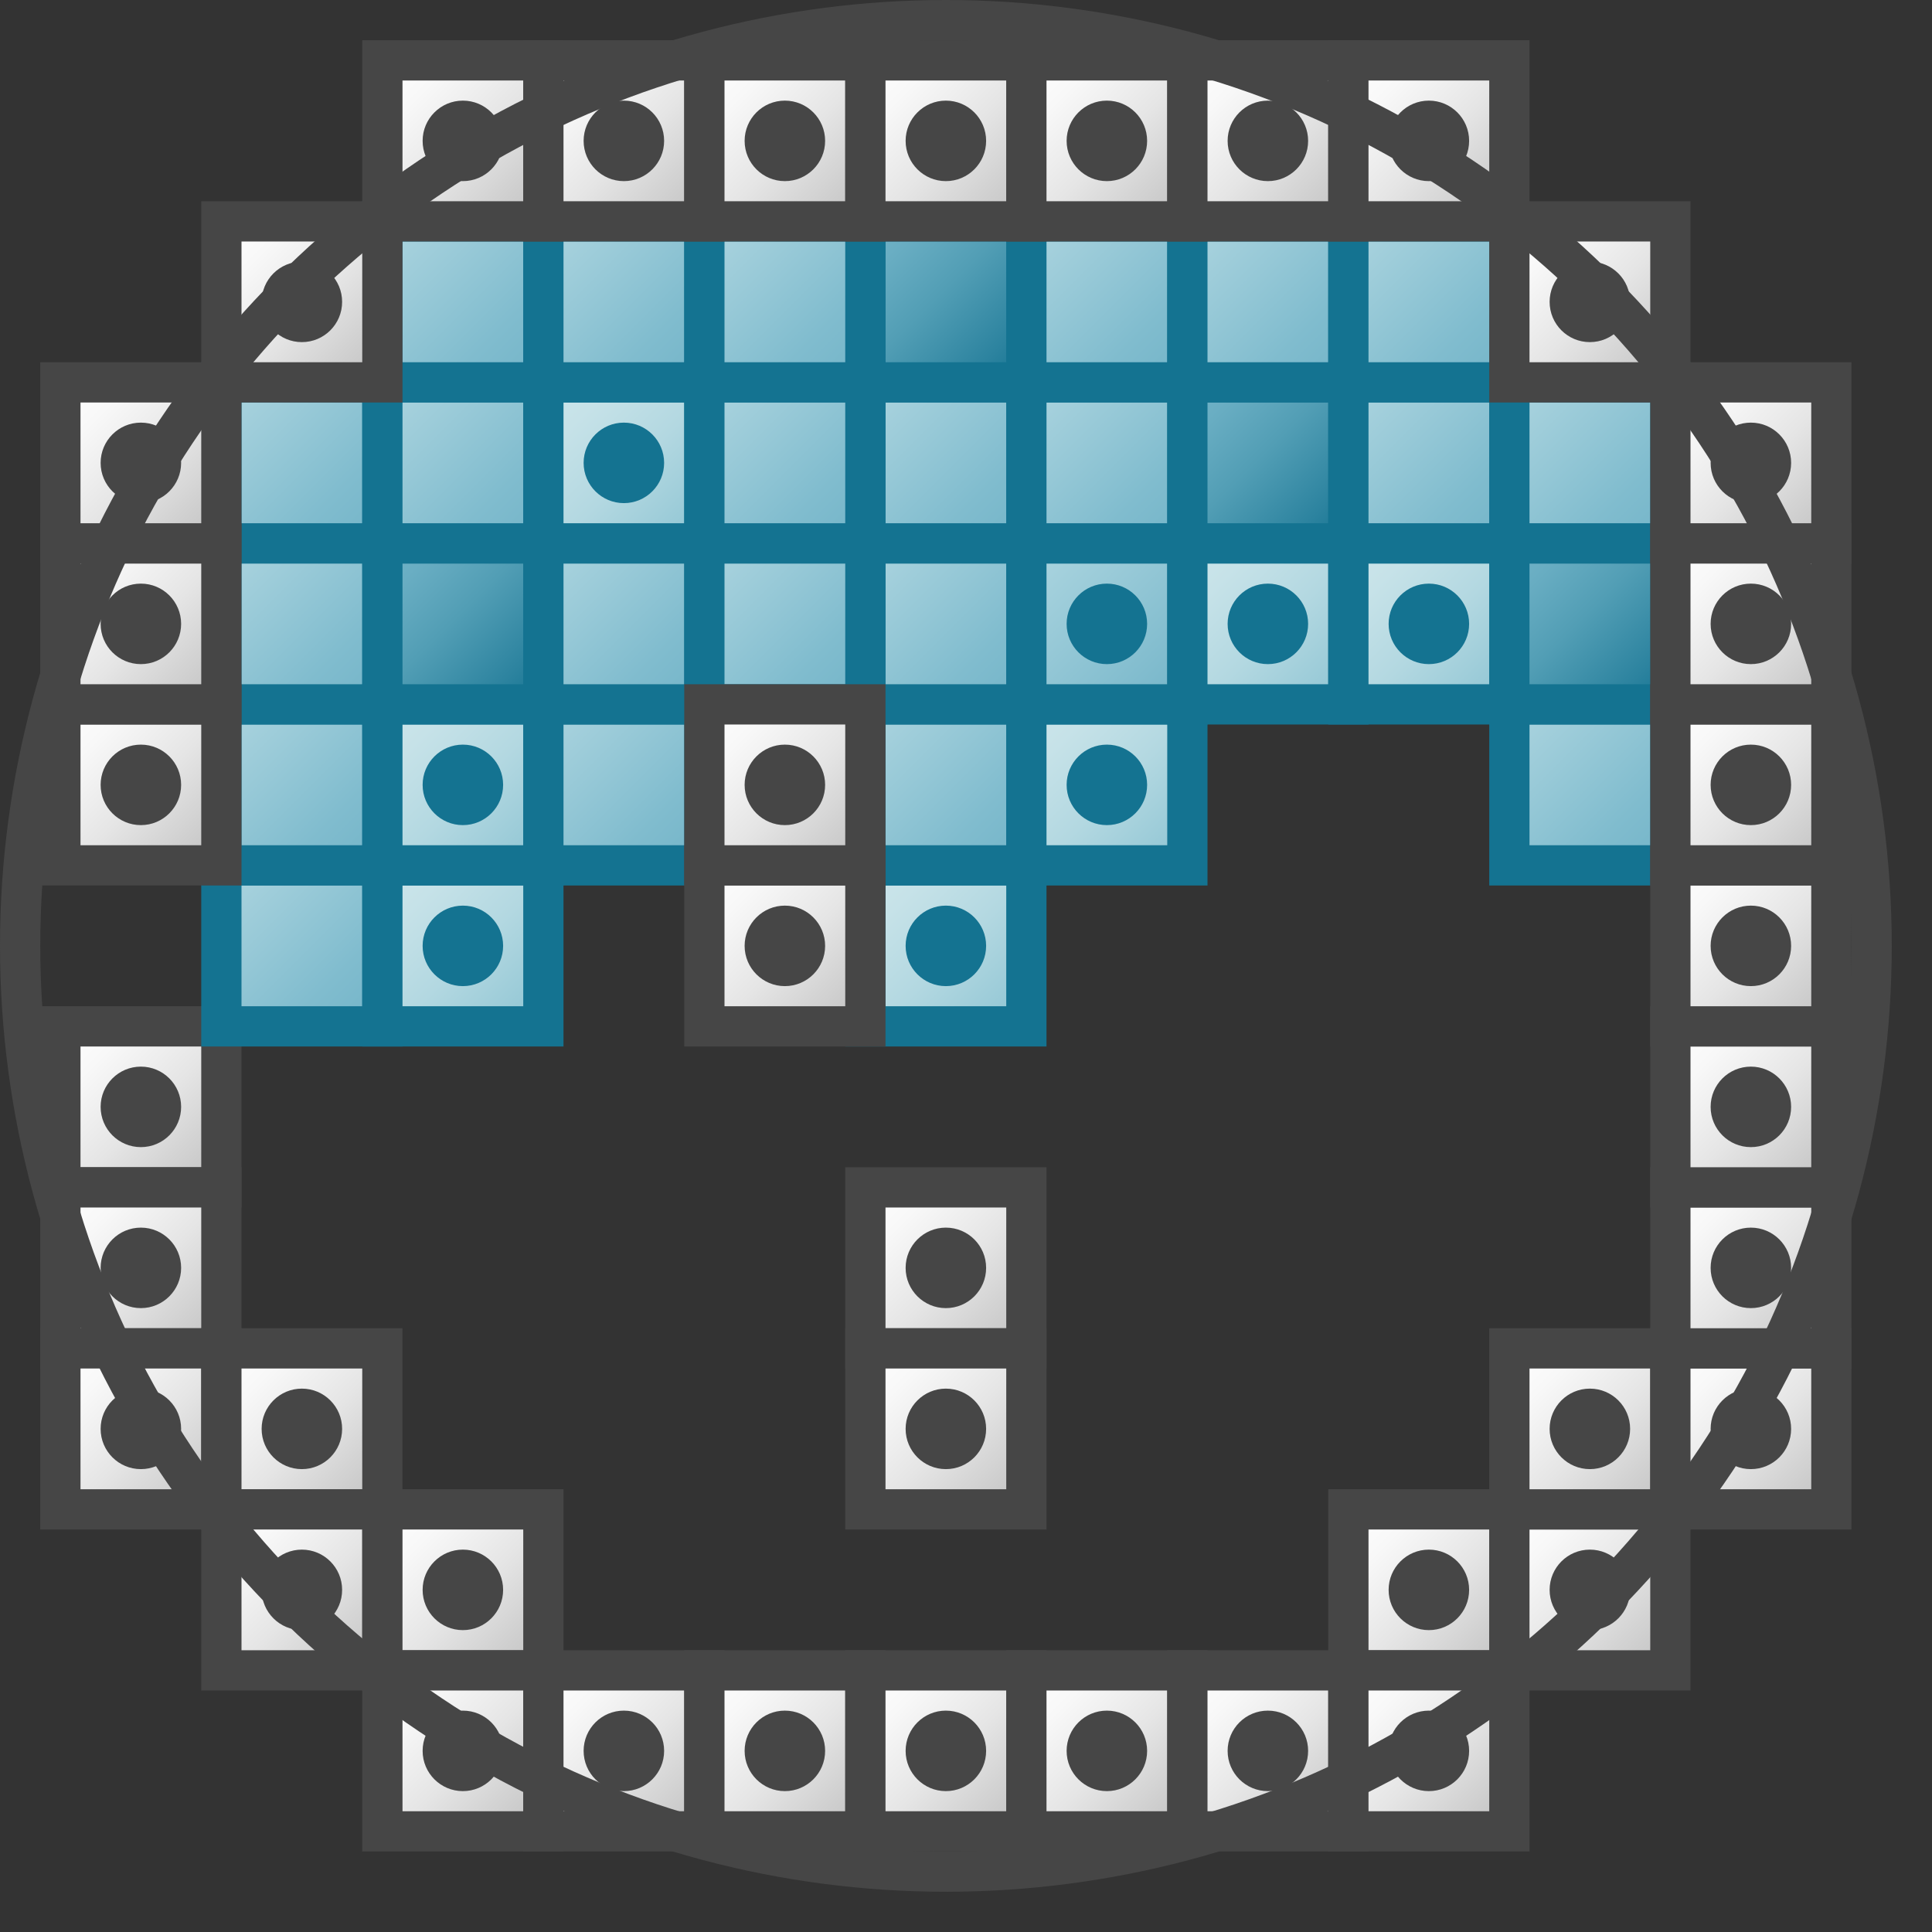 <svg id="Layer_1" data-name="Layer 1" xmlns="http://www.w3.org/2000/svg" xmlns:xlink="http://www.w3.org/1999/xlink" viewBox="0 0 48 48">
    <rect x="0" y="0" width="48" height="48" fill="#333333" stroke="none"/>
    <linearGradient id="New_Gradient_Swatch_1" data-name="New Gradient Swatch 1" x1="21.5" y1="21.5" x2="25.5" y2="25.5" gradientUnits="userSpaceOnUse">
      <stop offset="0" stop-color="#cde6eb"/>
      <stop offset="0.221" stop-color="#c6e2e8"/>
      <stop offset="0.542" stop-color="#b3d8e1"/>
      <stop offset="0.921" stop-color="#93c7d5"/>
      <stop offset="1" stop-color="#8cc3d2"/>
    </linearGradient>
    <linearGradient id="New_Gradient_Swatch_4" data-name="New Gradient Swatch 4" x1="21.5" y1="17.5" x2="25.5" y2="21.5" gradientUnits="userSpaceOnUse">
      <stop offset="0" stop-color="#afd7e1"/>
      <stop offset="0.159" stop-color="#a4d0dc"/>
      <stop offset="0.706" stop-color="#80bcce"/>
      <stop offset="1" stop-color="#73b4c8"/>
    </linearGradient>
    <linearGradient id="New_Gradient_Swatch_4-2" x1="21.5" y1="13.5" x2="25.5" y2="17.5" xlink:href="#New_Gradient_Swatch_4"/>
    <linearGradient id="New_Gradient_Swatch_4-3" x1="21.5" y1="9.5" x2="25.5" y2="13.5" xlink:href="#New_Gradient_Swatch_4"/>
    <linearGradient id="Dark_Blue_Grad" data-name="Dark Blue Grad" x1="21.5" y1="5.5" x2="25.5" y2="9.5" gradientUnits="userSpaceOnUse">
      <stop offset="0" stop-color="#73b4c8"/>
      <stop offset="0.175" stop-color="#6aaec3"/>
      <stop offset="0.457" stop-color="#529eb5"/>
      <stop offset="0.809" stop-color="#2c839f"/>
      <stop offset="1" stop-color="#147391"/>
    </linearGradient>
    <linearGradient id="New_Gradient_Swatch_1-2" x1="25.5" y1="17.5" x2="29.5" y2="21.5" xlink:href="#New_Gradient_Swatch_1"/>
    <linearGradient id="Light_Blue_Grad" data-name="Light Blue Grad" x1="25.5" y1="13.5" x2="29.5" y2="17.5" gradientUnits="userSpaceOnUse">
      <stop offset="0" stop-color="#afd7e1"/>
      <stop offset="1" stop-color="#73b4c8"/>
    </linearGradient>
    <linearGradient id="New_Gradient_Swatch_4-4" x1="25.5" y1="9.5" x2="29.5" y2="13.5" xlink:href="#New_Gradient_Swatch_4"/>
    <linearGradient id="New_Gradient_Swatch_4-5" x1="25.5" y1="5.5" x2="29.5" y2="9.5" xlink:href="#New_Gradient_Swatch_4"/>
    <linearGradient id="New_Gradient_Swatch_1-3" x1="29.5" y1="13.5" x2="33.5" y2="17.5" xlink:href="#New_Gradient_Swatch_1"/>
    <linearGradient id="Dark_Blue_Grad-2" x1="29.5" y1="9.5" x2="33.5" y2="13.5" xlink:href="#Dark_Blue_Grad"/>
    <linearGradient id="New_Gradient_Swatch_4-6" x1="29.5" y1="5.5" x2="33.5" y2="9.5" xlink:href="#New_Gradient_Swatch_4"/>
    <linearGradient id="New_Gradient_Swatch_1-4" x1="33.5" y1="13.5" x2="37.5" y2="17.5" xlink:href="#New_Gradient_Swatch_1"/>
    <linearGradient id="New_Gradient_Swatch_4-7" x1="33.5" y1="9.5" x2="37.5" y2="13.5" xlink:href="#New_Gradient_Swatch_4"/>
    <linearGradient id="New_Gradient_Swatch_4-8" x1="33.5" y1="5.5" x2="37.5" y2="9.5" xlink:href="#New_Gradient_Swatch_4"/>
    <linearGradient id="New_Gradient_Swatch_4-9" x1="37.5" y1="17.5" x2="41.5" y2="21.5" xlink:href="#New_Gradient_Swatch_4"/>
    <linearGradient id="Dark_Blue_Grad-3" x1="37.5" y1="13.5" x2="41.5" y2="17.5" xlink:href="#Dark_Blue_Grad"/>
    <linearGradient id="New_Gradient_Swatch_4-10" x1="37.5" y1="9.5" x2="41.5" y2="13.5" xlink:href="#New_Gradient_Swatch_4"/>
    <linearGradient id="paper_gradient" data-name="paper gradient" x1="1.5" y1="25.5" x2="5.5" y2="29.5" gradientUnits="userSpaceOnUse">
      <stop offset="0" stop-color="#fff"/>
      <stop offset="0.221" stop-color="#f8f8f8"/>
      <stop offset="0.541" stop-color="#e5e5e5"/>
      <stop offset="0.92" stop-color="#c6c6c6"/>
      <stop offset="1" stop-color="#bebebe"/>
    </linearGradient>
    <linearGradient id="New_Gradient_Swatch_4-11" x1="5.5" y1="21.5" x2="9.5" y2="25.5" xlink:href="#New_Gradient_Swatch_4"/>
    <linearGradient id="New_Gradient_Swatch_4-12" x1="5.5" y1="17.5" x2="9.5" y2="21.5" xlink:href="#New_Gradient_Swatch_4"/>
    <linearGradient id="New_Gradient_Swatch_4-13" x1="5.5" y1="13.5" x2="9.5" y2="17.5" xlink:href="#New_Gradient_Swatch_4"/>
    <linearGradient id="New_Gradient_Swatch_4-14" x1="5.5" y1="9.5" x2="9.5" y2="13.5" xlink:href="#New_Gradient_Swatch_4"/>
    <linearGradient id="New_Gradient_Swatch_1-5" x1="9.5" x2="13.5" y2="25.5" xlink:href="#New_Gradient_Swatch_1"/>
    <linearGradient id="New_Gradient_Swatch_1-6" x1="9.5" y1="17.5" x2="13.5" y2="21.5" xlink:href="#New_Gradient_Swatch_1"/>
    <linearGradient id="Dark_Blue_Grad-4" x1="9.5" y1="13.5" x2="13.5" y2="17.5" xlink:href="#Dark_Blue_Grad"/>
    <linearGradient id="New_Gradient_Swatch_4-15" x1="9.5" y1="9.5" x2="13.5" y2="13.5" xlink:href="#New_Gradient_Swatch_4"/>
    <linearGradient id="New_Gradient_Swatch_4-16" x1="9.5" y1="5.5" x2="13.5" y2="9.5" xlink:href="#New_Gradient_Swatch_4"/>
    <linearGradient id="New_Gradient_Swatch_4-17" x1="13.5" y1="17.5" x2="17.5" y2="21.5" xlink:href="#New_Gradient_Swatch_4"/>
    <linearGradient id="New_Gradient_Swatch_4-18" x1="13.5" y1="13.5" x2="17.5" y2="17.5" xlink:href="#New_Gradient_Swatch_4"/>
    <linearGradient id="New_Gradient_Swatch_1-7" x1="13.5" y1="9.5" x2="17.5" y2="13.5" xlink:href="#New_Gradient_Swatch_1"/>
    <linearGradient id="New_Gradient_Swatch_4-19" x1="13.5" y1="5.5" x2="17.5" y2="9.5" xlink:href="#New_Gradient_Swatch_4"/>
    <linearGradient id="New_Gradient_Swatch_4-20" x1="17.5" y1="13.5" x2="21.5" y2="17.5" xlink:href="#New_Gradient_Swatch_4"/>
    <linearGradient id="New_Gradient_Swatch_4-21" x1="17.5" y1="9.5" x2="21.5" y2="13.5" xlink:href="#New_Gradient_Swatch_4"/>
    <linearGradient id="New_Gradient_Swatch_4-22" x1="17.5" y1="5.5" x2="21.5" y2="9.5" xlink:href="#New_Gradient_Swatch_4"/>
    <linearGradient id="paper_gradient-2" x1="1.5" y1="17.5" x2="5.5" y2="21.5" xlink:href="#paper_gradient"/>
    <linearGradient id="paper_gradient-3" x1="1.5" y1="13.5" x2="5.5" y2="17.5" xlink:href="#paper_gradient"/>
    <linearGradient id="paper_gradient-4" x1="1.5" y1="9.5" x2="5.5" y2="13.5" xlink:href="#paper_gradient"/>
    <linearGradient id="paper_gradient-5" x1="5.5" y1="5.5" x2="9.5" y2="9.5" xlink:href="#paper_gradient"/>
    <linearGradient id="paper_gradient-6" x1="9.5" y1="1.5" x2="13.5" y2="5.5" xlink:href="#paper_gradient"/>
    <linearGradient id="paper_gradient-7" x1="13.5" y1="1.5" x2="17.5" y2="5.5" xlink:href="#paper_gradient"/>
    <linearGradient id="paper_gradient-8" x1="17.5" y1="1.5" x2="21.5" y2="5.5" xlink:href="#paper_gradient"/>
    <linearGradient id="paper_gradient-9" x1="21.5" y1="1.5" x2="25.5" y2="5.5" xlink:href="#paper_gradient"/>
    <linearGradient id="paper_gradient-10" x1="25.5" y1="1.5" x2="29.5" y2="5.5" xlink:href="#paper_gradient"/>
    <linearGradient id="paper_gradient-11" x1="29.5" y1="1.5" x2="33.5" y2="5.5" xlink:href="#paper_gradient"/>
    <linearGradient id="paper_gradient-12" x1="33.5" y1="1.5" x2="37.5" y2="5.5" xlink:href="#paper_gradient"/>
    <linearGradient id="paper_gradient-13" x1="37.5" y1="5.5" x2="41.5" y2="9.5" xlink:href="#paper_gradient"/>
    <linearGradient id="paper_gradient-14" x1="1.5" y1="29.5" x2="5.5" y2="33.5" xlink:href="#paper_gradient"/>
    <linearGradient id="paper_gradient-15" x1="1.5" y1="33.5" x2="5.5" y2="37.5" xlink:href="#paper_gradient"/>
    <linearGradient id="paper_gradient-16" x1="5.5" y1="33.5" x2="9.5" y2="37.5" xlink:href="#paper_gradient"/>
    <linearGradient id="paper_gradient-17" x1="5.5" y1="37.5" x2="9.5" y2="41.5" xlink:href="#paper_gradient"/>
    <linearGradient id="paper_gradient-18" x1="9.5" y1="37.5" x2="13.5" y2="41.5" xlink:href="#paper_gradient"/>
    <linearGradient id="paper_gradient-19" x1="33.5" y1="37.5" x2="37.5" y2="41.5" xlink:href="#paper_gradient"/>
    <linearGradient id="paper_gradient-20" x1="37.5" y1="37.5" x2="41.5" y2="41.5" xlink:href="#paper_gradient"/>
    <linearGradient id="paper_gradient-21" x1="37.5" y1="33.5" x2="41.5" y2="37.5" xlink:href="#paper_gradient"/>
    <linearGradient id="paper_gradient-22" x1="41.5" y1="33.5" x2="45.5" y2="37.5" xlink:href="#paper_gradient"/>
    <linearGradient id="paper_gradient-23" x1="41.5" y1="29.5" x2="45.5" y2="33.5" xlink:href="#paper_gradient"/>
    <linearGradient id="paper_gradient-24" x1="41.5" y1="25.5" x2="45.5" y2="29.5" xlink:href="#paper_gradient"/>
    <linearGradient id="paper_gradient-25" x1="41.5" y1="21.5" x2="45.5" y2="25.5" xlink:href="#paper_gradient"/>
    <linearGradient id="paper_gradient-26" x1="41.5" y1="17.5" x2="45.5" y2="21.5" xlink:href="#paper_gradient"/>
    <linearGradient id="paper_gradient-27" x1="41.5" y1="13.5" x2="45.5" y2="17.5" xlink:href="#paper_gradient"/>
    <linearGradient id="paper_gradient-28" x1="41.5" y1="9.5" x2="45.5" y2="13.5" xlink:href="#paper_gradient"/>
    <linearGradient id="paper_gradient-29" x1="9.5" y1="41.5" x2="13.5" y2="45.5" xlink:href="#paper_gradient"/>
    <linearGradient id="paper_gradient-30" x1="13.5" y1="41.5" x2="17.5" y2="45.5" xlink:href="#paper_gradient"/>
    <linearGradient id="paper_gradient-31" x1="17.5" y1="41.5" x2="21.5" y2="45.5" xlink:href="#paper_gradient"/>
    <linearGradient id="paper_gradient-32" x1="21.5" y1="41.5" x2="25.5" y2="45.5" xlink:href="#paper_gradient"/>
    <linearGradient id="paper_gradient-33" x1="25.5" y1="41.5" x2="29.5" y2="45.5" xlink:href="#paper_gradient"/>
    <linearGradient id="paper_gradient-34" x1="29.5" y1="41.5" x2="33.5" y2="45.5" xlink:href="#paper_gradient"/>
    <linearGradient id="paper_gradient-35" x1="33.5" y1="41.5" x2="37.5" y2="45.5" xlink:href="#paper_gradient"/>
    <linearGradient id="paper_gradient-36" x1="21.5" y1="29.5" x2="25.5" y2="33.5" xlink:href="#paper_gradient"/>
    <linearGradient id="paper_gradient-37" x1="17.5" y1="21.5" x2="21.5" y2="25.5" xlink:href="#paper_gradient"/>
    <linearGradient id="paper_gradient-38" x1="17.5" y1="17.5" x2="21.5" y2="21.5" xlink:href="#paper_gradient"/>
    <linearGradient id="paper_gradient-39" x1="21.5" y1="33.5" x2="25.5" y2="37.5" xlink:href="#paper_gradient"/>
    <rect x="21.5" y="21.5" width="4" height="4" stroke="#147391" stroke-miterlimit="10" fill="url(#New_Gradient_Swatch_1)"/>
    <rect x="21.5" y="17.5" width="4" height="4" stroke="#147391" stroke-miterlimit="10" fill="url(#New_Gradient_Swatch_4)"/>
    <rect x="21.5" y="13.5" width="4" height="4" stroke="#147391" stroke-miterlimit="10" fill="url(#New_Gradient_Swatch_4-2)"/>
    <rect x="21.5" y="9.5" width="4" height="4" stroke="#147391" stroke-miterlimit="10" fill="url(#New_Gradient_Swatch_4-3)"/>
    <rect x="21.5" y="5.5" width="4" height="4" stroke="#147391" stroke-miterlimit="10" fill="url(#Dark_Blue_Grad)"/>
    <rect x="25.5" y="17.5" width="4" height="4" stroke="#147391" stroke-miterlimit="10" fill="url(#New_Gradient_Swatch_1-2)"/>
    <rect x="25.5" y="13.5" width="4" height="4" stroke="#147391" stroke-miterlimit="10" fill="url(#Light_Blue_Grad)"/>
    <rect x="25.5" y="9.5" width="4" height="4" stroke="#147391" stroke-miterlimit="10" fill="url(#New_Gradient_Swatch_4-4)"/>
    <rect x="25.5" y="5.5" width="4" height="4" stroke="#147391" stroke-miterlimit="10" fill="url(#New_Gradient_Swatch_4-5)"/>
    <rect x="29.5" y="13.5" width="4" height="4" stroke="#147391" stroke-miterlimit="10" fill="url(#New_Gradient_Swatch_1-3)"/>
    <rect x="29.5" y="9.5" width="4" height="4" stroke="#147391" stroke-miterlimit="10" fill="url(#Dark_Blue_Grad-2)"/>
    <rect x="29.5" y="5.5" width="4" height="4" stroke="#147391" stroke-miterlimit="10" fill="url(#New_Gradient_Swatch_4-6)"/>
    <rect x="33.5" y="13.5" width="4" height="4" stroke="#147391" stroke-miterlimit="10" fill="url(#New_Gradient_Swatch_1-4)"/>
    <rect x="33.5" y="9.5" width="4" height="4" stroke="#147391" stroke-miterlimit="10" fill="url(#New_Gradient_Swatch_4-7)"/>
    <rect x="33.5" y="5.5" width="4" height="4" stroke="#147391" stroke-miterlimit="10" fill="url(#New_Gradient_Swatch_4-8)"/>
    <rect x="37.5" y="17.5" width="4" height="4" stroke="#147391" stroke-miterlimit="10" fill="url(#New_Gradient_Swatch_4-9)"/>
    <rect x="37.5" y="13.5" width="4" height="4" stroke="#147391" stroke-miterlimit="10" fill="url(#Dark_Blue_Grad-3)"/>
    <rect x="37.5" y="9.5" width="4" height="4" stroke="#147391" stroke-miterlimit="10" fill="url(#New_Gradient_Swatch_4-10)"/>
    <rect x="1.5" y="25.5" width="4" height="4" stroke="#464646" stroke-miterlimit="10" fill="url(#paper_gradient)"/>
    <rect x="5.5" y="21.5" width="4" height="4" stroke="#147391" stroke-miterlimit="10" fill="url(#New_Gradient_Swatch_4-11)"/>
    <rect x="5.5" y="17.5" width="4" height="4" stroke="#147391" stroke-miterlimit="10" fill="url(#New_Gradient_Swatch_4-12)"/>
    <rect x="5.5" y="13.5" width="4" height="4" stroke="#147391" stroke-miterlimit="10" fill="url(#New_Gradient_Swatch_4-13)"/>
    <rect x="5.5" y="9.5" width="4" height="4" stroke="#147391" stroke-miterlimit="10" fill="url(#New_Gradient_Swatch_4-14)"/>
    <rect x="9.5" y="21.5" width="4" height="4" stroke="#147391" stroke-miterlimit="10" fill="url(#New_Gradient_Swatch_1-5)"/>
    <rect x="9.5" y="17.5" width="4" height="4" stroke="#147391" stroke-miterlimit="10" fill="url(#New_Gradient_Swatch_1-6)"/>
    <rect x="9.5" y="13.5" width="4" height="4" stroke="#147391" stroke-miterlimit="10" fill="url(#Dark_Blue_Grad-4)"/>
    <rect x="9.5" y="9.5" width="4" height="4" stroke="#147391" stroke-miterlimit="10" fill="url(#New_Gradient_Swatch_4-15)"/>
    <rect x="9.5" y="5.5" width="4" height="4" stroke="#147391" stroke-miterlimit="10" fill="url(#New_Gradient_Swatch_4-16)"/>
    <rect x="13.5" y="17.5" width="4" height="4" stroke="#147391" stroke-miterlimit="10" fill="url(#New_Gradient_Swatch_4-17)"/>
    <rect x="13.5" y="13.5" width="4" height="4" stroke="#147391" stroke-miterlimit="10" fill="url(#New_Gradient_Swatch_4-18)"/>
    <rect x="13.5" y="9.5" width="4" height="4" stroke="#147391" stroke-miterlimit="10" fill="url(#New_Gradient_Swatch_1-7)"/>
    <rect x="13.5" y="5.5" width="4" height="4" stroke="#147391" stroke-miterlimit="10" fill="url(#New_Gradient_Swatch_4-19)"/>
    <rect x="17.5" y="13.5" width="4" height="4" stroke="#147391" stroke-miterlimit="10" fill="url(#New_Gradient_Swatch_4-20)"/>
    <rect x="17.5" y="9.5" width="4" height="4" stroke="#147391" stroke-miterlimit="10" fill="url(#New_Gradient_Swatch_4-21)"/>
    <rect x="17.5" y="5.5" width="4" height="4" stroke="#147391" stroke-miterlimit="10" fill="url(#New_Gradient_Swatch_4-22)"/>
  <circle cx="3.5" cy="27.5" r="1" fill="#464646"/>
  <rect x="1.5" y="17.5" width="4" height="4" stroke="#464646" stroke-miterlimit="10" fill="url(#paper_gradient-2)"/>
  <circle cx="3.5" cy="19.5" r="1" fill="#464646"/>
  <rect x="1.5" y="13.5" width="4" height="4" stroke="#464646" stroke-miterlimit="10" fill="url(#paper_gradient-3)"/>
  <circle cx="3.5" cy="15.5" r="1" fill="#464646"/>
  <rect x="1.5" y="9.5" width="4" height="4" stroke="#464646" stroke-miterlimit="10" fill="url(#paper_gradient-4)"/>
  <circle cx="3.5" cy="11.5" r="1" fill="#464646"/>
  <rect x="5.5" y="5.5" width="4" height="4" stroke="#464646" stroke-miterlimit="10" fill="url(#paper_gradient-5)"/>
  <circle cx="7.5" cy="7.5" r="1" fill="#464646"/>
  <rect x="9.5" y="1.5" width="4" height="4" stroke="#464646" stroke-miterlimit="10" fill="url(#paper_gradient-6)"/>
  <circle cx="11.5" cy="3.5" r="1" fill="#464646"/>
  <rect x="13.5" y="1.5" width="4" height="4" stroke="#464646" stroke-miterlimit="10" fill="url(#paper_gradient-7)"/>
  <circle cx="15.5" cy="3.5" r="1" fill="#464646"/>
  <rect x="17.5" y="1.5" width="4" height="4" stroke="#464646" stroke-miterlimit="10" fill="url(#paper_gradient-8)"/>
  <circle cx="19.5" cy="3.5" r="1" fill="#464646"/>
  <rect x="21.5" y="1.5" width="4" height="4" stroke="#464646" stroke-miterlimit="10" fill="url(#paper_gradient-9)"/>
  <circle cx="23.5" cy="3.5" r="1" fill="#464646"/>
  <rect x="25.5" y="1.5" width="4" height="4" stroke="#464646" stroke-miterlimit="10" fill="url(#paper_gradient-10)"/>
  <circle cx="27.5" cy="3.5" r="1" fill="#464646"/>
  <rect x="29.5" y="1.5" width="4" height="4" stroke="#464646" stroke-miterlimit="10" fill="url(#paper_gradient-11)"/>
  <circle cx="31.5" cy="3.5" r="1" fill="#464646"/>
  <rect x="33.5" y="1.5" width="4" height="4" stroke="#464646" stroke-miterlimit="10" fill="url(#paper_gradient-12)"/>
  <circle cx="35.5" cy="3.5" r="1" fill="#464646"/>
  <rect x="37.5" y="5.5" width="4" height="4" stroke="#464646" stroke-miterlimit="10" fill="url(#paper_gradient-13)"/>
  <circle cx="39.5" cy="7.5" r="1" fill="#464646"/>
  <rect x="1.5" y="29.5" width="4" height="4" stroke="#464646" stroke-miterlimit="10" fill="url(#paper_gradient-14)"/>
  <circle cx="3.5" cy="31.5" r="1" fill="#464646"/>
  <rect x="1.5" y="33.5" width="4" height="4" stroke="#464646" stroke-miterlimit="10" fill="url(#paper_gradient-15)"/>
  <circle cx="3.5" cy="35.5" r="1" fill="#464646"/>
  <rect x="5.5" y="33.5" width="4" height="4" stroke="#464646" stroke-miterlimit="10" fill="url(#paper_gradient-16)"/>
  <circle cx="7.5" cy="35.5" r="1" fill="#464646"/>
  <rect x="5.5" y="37.5" width="4" height="4" stroke="#464646" stroke-miterlimit="10" fill="url(#paper_gradient-17)"/>
  <circle cx="7.5" cy="39.5" r="1" fill="#464646"/>
  <rect x="9.5" y="37.5" width="4" height="4" stroke="#464646" stroke-miterlimit="10" fill="url(#paper_gradient-18)"/>
  <circle cx="11.5" cy="39.5" r="1" fill="#464646"/>
  <rect x="33.5" y="37.5" width="4" height="4" stroke="#464646" stroke-miterlimit="10" fill="url(#paper_gradient-19)"/>
  <circle cx="35.5" cy="39.5" r="1" fill="#464646"/>
  <rect x="37.5" y="37.5" width="4" height="4" stroke="#464646" stroke-miterlimit="10" fill="url(#paper_gradient-20)"/>
  <circle cx="39.5" cy="39.5" r="1" fill="#464646"/>
  <rect x="37.5" y="33.5" width="4" height="4" stroke="#464646" stroke-miterlimit="10" fill="url(#paper_gradient-21)"/>
  <circle cx="39.5" cy="35.5" r="1" fill="#464646"/>
  <rect x="41.5" y="33.5" width="4" height="4" stroke="#464646" stroke-miterlimit="10" fill="url(#paper_gradient-22)"/>
  <circle cx="43.5" cy="35.5" r="1" fill="#464646"/>
  <rect x="41.5" y="29.5" width="4" height="4" stroke="#464646" stroke-miterlimit="10" fill="url(#paper_gradient-23)"/>
  <circle cx="43.5" cy="31.5" r="1" fill="#464646"/>
  <rect x="41.5" y="25.5" width="4" height="4" stroke="#464646" stroke-miterlimit="10" fill="url(#paper_gradient-24)"/>
  <circle cx="43.5" cy="27.5" r="1" fill="#464646"/>
  <rect x="41.5" y="21.5" width="4" height="4" stroke="#464646" stroke-miterlimit="10" fill="url(#paper_gradient-25)"/>
  <circle cx="43.5" cy="23.5" r="1" fill="#464646"/>
  <rect x="41.5" y="17.5" width="4" height="4" stroke="#464646" stroke-miterlimit="10" fill="url(#paper_gradient-26)"/>
  <circle cx="43.5" cy="19.5" r="1" fill="#464646"/>
  <rect x="41.5" y="13.5" width="4" height="4" stroke="#464646" stroke-miterlimit="10" fill="url(#paper_gradient-27)"/>
  <circle cx="43.5" cy="15.5" r="1" fill="#464646"/>
  <rect x="41.5" y="9.5" width="4" height="4" stroke="#464646" stroke-miterlimit="10" fill="url(#paper_gradient-28)"/>
  <circle cx="43.5" cy="11.5" r="1" fill="#464646"/>
  <rect x="9.5" y="41.5" width="4" height="4" stroke="#464646" stroke-miterlimit="10" fill="url(#paper_gradient-29)"/>
  <circle cx="11.5" cy="43.5" r="1" fill="#464646"/>
  <rect x="13.5" y="41.5" width="4" height="4" stroke="#464646" stroke-miterlimit="10" fill="url(#paper_gradient-30)"/>
  <circle cx="15.5" cy="43.5" r="1" fill="#464646"/>
  <rect x="17.5" y="41.5" width="4" height="4" stroke="#464646" stroke-miterlimit="10" fill="url(#paper_gradient-31)"/>
  <circle cx="19.5" cy="43.5" r="1" fill="#464646"/>
  <rect x="21.5" y="41.5" width="4" height="4" stroke="#464646" stroke-miterlimit="10" fill="url(#paper_gradient-32)"/>
  <circle cx="23.5" cy="43.5" r="1" fill="#464646"/>
  <rect x="25.5" y="41.5" width="4" height="4" stroke="#464646" stroke-miterlimit="10" fill="url(#paper_gradient-33)"/>
  <circle cx="27.5" cy="43.5" r="1" fill="#464646"/>
  <rect x="29.5" y="41.5" width="4" height="4" stroke="#464646" stroke-miterlimit="10" fill="url(#paper_gradient-34)"/>
  <circle cx="31.5" cy="43.5" r="1" fill="#464646"/>
  <rect x="33.5" y="41.5" width="4" height="4" stroke="#464646" stroke-miterlimit="10" fill="url(#paper_gradient-35)"/>
  <circle cx="35.5" cy="43.5" r="1" fill="#464646"/>
  <rect x="21.5" y="29.5" width="4" height="4" stroke="#464646" stroke-miterlimit="10" fill="url(#paper_gradient-36)"/>
  <circle cx="23.5" cy="31.5" r="1" fill="#464646"/>
  <rect x="17.5" y="21.5" width="4" height="4" stroke="#464646" stroke-miterlimit="10" fill="url(#paper_gradient-37)"/>
  <circle cx="19.5" cy="23.5" r="1" fill="#464646"/>
  <circle cx="23.5" cy="23.5" r="1" fill="#147391"/>
  <circle cx="27.5" cy="19.5" r="1" fill="#147391"/>
  <circle cx="15.5" cy="11.5" r="1" fill="#147391"/>
  <circle cx="11.5" cy="19.5" r="1" fill="#147391"/>
  <circle cx="11.5" cy="23.5" r="1" fill="#147391"/>
  <circle cx="35.5" cy="15.5" r="1" fill="#147391"/>
  <circle cx="31.5" cy="15.5" r="1" fill="#147391"/>
  <circle cx="27.5" cy="15.5" r="1" fill="#147391"/>
  <rect x="17.5" y="17.5" width="4" height="4" stroke="#464646" stroke-miterlimit="10" fill="url(#paper_gradient-38)"/>
  <circle cx="19.5" cy="19.5" r="1" fill="#464646"/>
  <rect x="21.5" y="33.5" width="4" height="4" stroke="#464646" stroke-miterlimit="10" fill="url(#paper_gradient-39)"/>
  <circle cx="23.5" cy="35.5" r="1" fill="#464646"/>
  <circle cx="23.5" cy="23.5" r="23" fill="none" stroke="#464646" stroke-miterlimit="10"/>
</svg>
